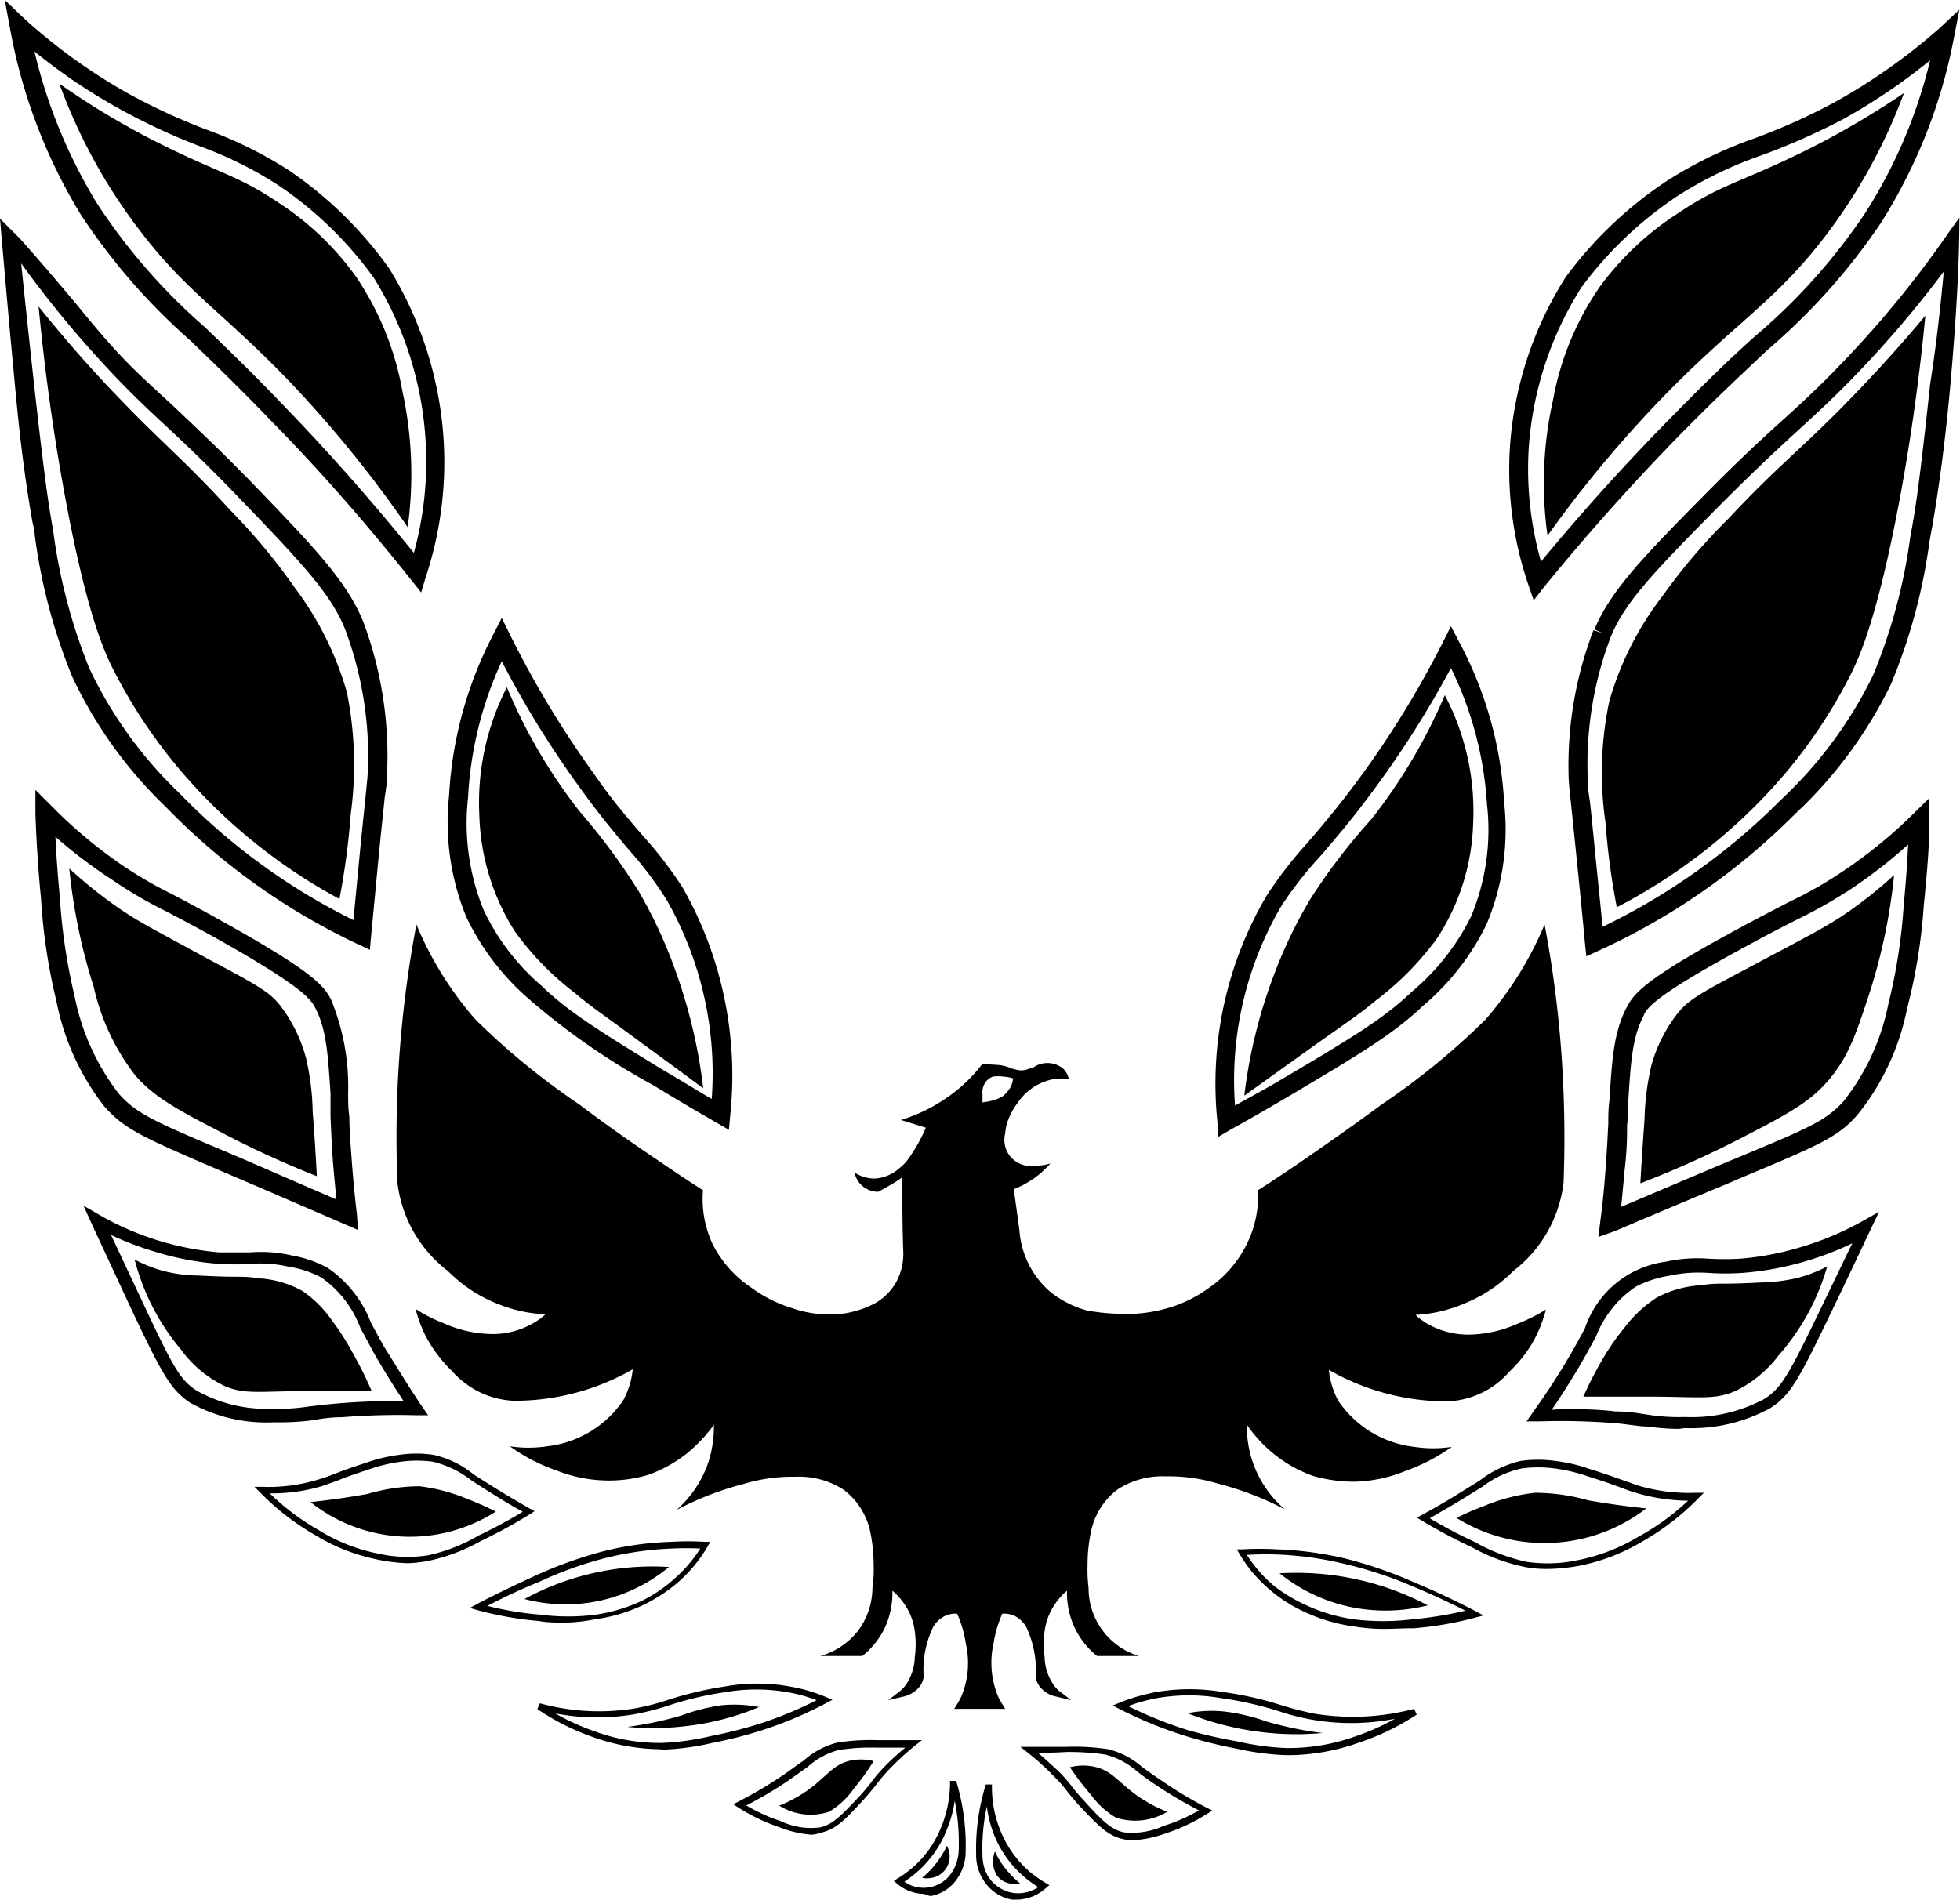 <svg viewBox="0 0 99.03 96" xmlns="http://www.w3.org/2000/svg"><g transform="translate(-1)"><path d="m55.93 66.23a5.08 5.08 0 0 1 -1.31-.56 4.14 4.14 0 0 1 -.64-.46 4.53 4.53 0 0 1 -1.47-3c-.09-.7-.19-1.4-.29-2.11a5.08 5.08 0 0 0 1.05-.57 4.93 4.93 0 0 0 .8-.73 2.64 2.64 0 0 1 -.8.11 1.32 1.32 0 0 1 -1.48-1.64 2.42 2.42 0 0 1 .12-.6 3.59 3.59 0 0 1 .51-.94 2.81 2.81 0 0 1 1.58-1.14 2.36 2.36 0 0 1 1-.06 1 1 0 0 0 -.3-.54 1.26 1.26 0 0 0 -1.39-.11.51.51 0 0 1 -.31.12.89.89 0 0 1 -.64.06l-.24-.06a2.1 2.1 0 0 0 -.67-.18l-.81-.05a.73.73 0 0 0 -.08.09l-.15.19a7.87 7.87 0 0 1 -1.61 1.45 8.24 8.24 0 0 1 -2.28 1.1l1.26.39a8.28 8.28 0 0 1 -1 1.73 3.63 3.63 0 0 1 -.44.4 2 2 0 0 1 -1.16.44 1.9 1.9 0 0 1 -1-.3 1.16 1.16 0 0 0 .45.72 1.24 1.24 0 0 0 .75.25l.65-.37a4.94 4.94 0 0 0 .56-.37c0 1.27 0 2.53.05 3.79a3 3 0 0 1 -.44 1.65 2.93 2.93 0 0 1 -1 .94 5.12 5.12 0 0 1 -1.49.5 5.67 5.67 0 0 1 -2.71-.27 6.71 6.71 0 0 1 -2-1 5.78 5.78 0 0 1 -2-2.24 5.37 5.37 0 0 1 -.48-2.71c-.58-.37-1.36-.88-2.26-1.5-.64-.43-2.27-1.53-4-2.84a36.6 36.6 0 0 1 -5.22-4.27 17.35 17.35 0 0 1 -3-4.82c-.32 1.68-.59 3.53-.77 5.52a57.55 57.55 0 0 0 -.19 7.52 6.58 6.58 0 0 0 2.55 4.47 7.29 7.29 0 0 0 2.46 1.64 7.18 7.18 0 0 0 2.47.55 3.11 3.11 0 0 1 -.57.42 4.06 4.06 0 0 1 -2.33.57 6.11 6.11 0 0 1 -2.27-.55 7.42 7.42 0 0 1 -1.39-.71 6.41 6.41 0 0 0 .6 1.54 7 7 0 0 0 1.24 1.6 4.48 4.48 0 0 0 1.56 1.14 4.42 4.42 0 0 0 1.54.36 11.86 11.86 0 0 0 2.59-.27 12 12 0 0 0 3.44-1.32 4.22 4.22 0 0 1 -.47 1.55 5.37 5.37 0 0 1 -3.86 2.34 6.31 6.31 0 0 1 -1.88 0 9.15 9.15 0 0 0 2.35 1.22 7.18 7.18 0 0 0 2.56.51 6.87 6.87 0 0 0 2.09-.29 6.76 6.76 0 0 0 1.92-1.06 7.42 7.42 0 0 0 1.39-1.47 5.9 5.9 0 0 1 -.28 1.9 5.64 5.64 0 0 1 -1.61 2.41 15.6 15.6 0 0 1 3.37-1.31 8.51 8.51 0 0 1 2.65-.37 4.12 4.12 0 0 1 2.46.68 3.61 3.61 0 0 1 1.34 2.26 7.92 7.92 0 0 1 .14 1.48 6.46 6.46 0 0 1 -.06 1.2 3.63 3.63 0 0 1 -.75 2.19 3.69 3.69 0 0 1 -1.88 1.25h2.12a4.2 4.2 0 0 0 1.1-1.35 4.25 4.25 0 0 0 .42-1.95 3.41 3.41 0 0 1 .58.64 3.07 3.07 0 0 1 .55 1.41 4.78 4.78 0 0 1 0 1.3 2.58 2.58 0 0 1 -.49 1.46 1.56 1.56 0 0 1 -.29.29l-.56.43.84-.2a1.44 1.44 0 0 0 .74-.48 1.09 1.09 0 0 0 .21-.49 5 5 0 0 1 .49-2.55 1.37 1.37 0 0 1 .62-.55 1.25 1.25 0 0 1 .58-.1 5.87 5.87 0 0 1 .44 1.52 4.38 4.38 0 0 1 -.24 2.69 5.74 5.74 0 0 1 -.35.6h2.58a5.74 5.74 0 0 1 -.35-.6 4.44 4.44 0 0 1 -.24-2.71 6 6 0 0 1 .44-1.5 1.36 1.36 0 0 1 .58.09 1.44 1.44 0 0 1 .62.56 5.14 5.14 0 0 1 .49 2.55 1.09 1.09 0 0 0 .21.49 1.4 1.4 0 0 0 .74.48l.84.2-.56-.43a1.56 1.56 0 0 1 -.29-.29 2.58 2.58 0 0 1 -.49-1.46 4.78 4.78 0 0 1 0-1.3 3.07 3.07 0 0 1 .55-1.41 3.1 3.1 0 0 1 .58-.64 4.19 4.19 0 0 0 .42 1.94 4.15 4.15 0 0 0 1.1 1.36h2.12a3.58 3.58 0 0 1 -2.55-3.44 7.54 7.54 0 0 1 -.05-1.2 7.92 7.92 0 0 1 .14-1.48 3.61 3.61 0 0 1 1.35-2.28 4.12 4.12 0 0 1 2.46-.68 8.54 8.54 0 0 1 2.65.37 15.6 15.6 0 0 1 3.37 1.3 5.49 5.49 0 0 1 -1.92-4.28 6.9 6.9 0 0 0 1.43 1.53 6.76 6.76 0 0 0 1.92 1.06 7.56 7.56 0 0 0 2.09.29 7.18 7.18 0 0 0 2.56-.54 9.48 9.48 0 0 0 2.35-1.22 6.31 6.31 0 0 1 -1.88 0 5.37 5.37 0 0 1 -3.86-2.34 4.22 4.22 0 0 1 -.47-1.55 12 12 0 0 0 3.44 1.32 11.8 11.8 0 0 0 2.59.27 4.42 4.42 0 0 0 1.54-.36 4.36 4.36 0 0 0 1.56-1.15 6.69 6.69 0 0 0 1.24-1.59 7.38 7.38 0 0 0 .6-1.54 8.81 8.81 0 0 1 -1.42.71 6.31 6.31 0 0 1 -2.27.55 4.15 4.15 0 0 1 -2.35-.57 3.22 3.22 0 0 1 -.55-.42 7.18 7.18 0 0 0 2.48-.58 7.29 7.29 0 0 0 2.46-1.64 6.58 6.58 0 0 0 2.54-4.47 59.32 59.32 0 0 0 -.19-7.52c-.18-2-.45-3.84-.77-5.52a17.58 17.58 0 0 1 -3 4.82 36.6 36.6 0 0 1 -5.22 4.27c-1.76 1.3-3.38 2.41-4 2.84-.9.62-1.68 1.13-2.26 1.5a5.48 5.48 0 0 1 -.56 2.71 5.78 5.78 0 0 1 -1.91 2.22 6.67 6.67 0 0 1 -2 1 7.56 7.56 0 0 1 -2.69.31 10.65 10.65 0 0 1 -1.47-.16zm-4.28-10.82a2.24 2.24 0 0 1 -.55.22 3.44 3.44 0 0 1 -.46.08v-.42a.78.78 0 0 1 0-.19.89.89 0 0 1 .21-.48 1.1 1.1 0 0 1 .3-.21 1.77 1.77 0 0 1 .55 0 1.87 1.87 0 0 1 .49.09 1.44 1.44 0 0 1 -.12.42 1.55 1.55 0 0 1 -.42.49z"/><path d="m22.28 29.94-.55-.69c-2.2-2.76-4.53-5.44-7-7.95-1.61-1.68-2.93-2.95-4.1-4.08a31.48 31.48 0 0 1 -5.57-6.41 27.38 27.38 0 0 1 -3.56-9.41l-.26-1.4 1.05 1a28.77 28.77 0 0 0 5.14 3.7 31.55 31.55 0 0 0 4 1.85 20.7 20.7 0 0 1 4.23 2.1 20.2 20.2 0 0 1 5 4.91 18.71 18.71 0 0 1 2.75 8.61 18.48 18.48 0 0 1 -.9 7zm-19.54-27.34a26.3 26.3 0 0 0 3.18 7.71 30.15 30.15 0 0 0 5.43 6.22c1.17 1.13 2.5 2.41 4.12 4.11 2.23 2.31 4.39 4.77 6.44 7.3a17.3 17.3 0 0 0 .59-5.73 17.61 17.61 0 0 0 -2.6-8.15 19 19 0 0 0 -4.78-4.66 19.51 19.51 0 0 0 -4-2 32.3 32.3 0 0 1 -4.12-1.92 28.84 28.84 0 0 1 -4.26-2.88z"/><path d="m19 14a15 15 0 0 1 2.33 5.76 19.74 19.74 0 0 1 .27 6.88 60.19 60.19 0 0 0 -6-7.39c-3.31-3.44-5.15-4.48-7.48-7.53a27.71 27.71 0 0 1 -4.12-7.49 39.85 39.85 0 0 0 5.16 3.07c2.93 1.46 3.93 1.59 6 3a14.54 14.54 0 0 1 3.84 3.7z"/><path d="m19.69 48-.62-.29a33.11 33.11 0 0 1 -9.68-6.92 22.19 22.19 0 0 1 -4.74-6.59 28.64 28.64 0 0 1 -1.9-7.2c0-.24-.09-.47-.13-.73-.46-2.68-.67-4.7-.89-7.07 0 0-.33-3.45-.73-8.15l1 1c.94 1.05 1.69 1.94 2.21 2.55 1 1.17 1.55 1.92 2.66 3.13s2.13 2.07 3.13 3.02 2.13 2 3.82 3.74c3.06 3.18 4.75 4.93 5.56 7a19.35 19.35 0 0 1 1.18 7.51c0 .34 0 .55-.12 1.28-.05.52-.14 1.31-.27 2.63-.18 1.85-.32 3.37-.42 4.39zm-17.62-34.69c.23 2.24.44 4.18.61 5.74.58 5.25.78 6.51 1 7.72a28.39 28.39 0 0 0 1.83 7 21.34 21.34 0 0 0 4.56 6.32 31.88 31.88 0 0 0 8.79 6.41c.09-1 .21-2.23.35-3.7.13-1.32.22-2.12.27-2.64.07-.7.09-.9.11-1.23a18.37 18.37 0 0 0 -1.15-7.12c-.71-1.78-2.16-3.33-5.36-6.65-1.67-1.74-2.79-2.79-3.78-3.71s-1.92-1.8-3.14-3.13a54.3 54.3 0 0 1 -4.09-5.01z"/><path d="m15.9 29.71a16.1 16.1 0 0 1 2.63 5.29 18.57 18.57 0 0 1 .19 6.15 37 37 0 0 1 -.57 4.28 28 28 0 0 1 -7.77-6.19 26.37 26.37 0 0 1 -3.79-5.67c-.38-.81-1.27-2.79-2.36-8.78-.43-2.36-.92-5.52-1.28-9.3 1.63 2.03 3.05 3.58 4.05 4.61 2.27 2.37 3.27 3.1 5.66 5.71a30.49 30.49 0 0 1 3.24 3.9z"/><path d="m37.83 57.1-.67-.39c-.75-.43-1.85-1.07-3.14-1.86a35.3 35.3 0 0 1 -6.34-4.4 12.74 12.74 0 0 1 -3.12-4.11 12.63 12.63 0 0 1 -.87-6.14 19.88 19.88 0 0 1 2.23-8.13l.43-.84.42.85a50.32 50.32 0 0 0 4.22 7c1 1.45 1.82 2.37 2.51 3.18a19.67 19.67 0 0 1 2 2.61 19.21 19.21 0 0 1 2.4 11.45zm-12.39-11.1a11.59 11.59 0 0 0 2.91 3.81c1.34 1.3 2.86 2.25 6.16 4.27 1 .58 1.78 1.07 2.45 1.46a17.66 17.66 0 0 0 -2.3-10.1 19.07 19.07 0 0 0 -1.89-2.5c-.66-.78-1.49-1.76-2.55-3.24a50 50 0 0 1 -3.87-6.28 18.67 18.67 0 0 0 -1.7 6.88 11.6 11.6 0 0 0 .79 5.7z"/><path d="m27 47.05a11.55 11.55 0 0 1 -1.78-5.81 12.81 12.81 0 0 1 1.39-6.51 27.12 27.12 0 0 0 3.67 6.27 31.74 31.74 0 0 1 3 4.06 23.56 23.56 0 0 1 1.78 3.81 26.44 26.44 0 0 1 1.47 6.13c-.67-.5-1.75-1.3-3.1-2.28-2-1.49-2.53-1.81-3.36-2.52a14.76 14.76 0 0 1 -3.07-3.15z"/><path d="m19.09 62.16-.76-.33c-2.32-1-4.25-1.84-5.64-2.43l-.51-.22c-3.95-1.7-4.89-2.1-5.92-3.28a12.53 12.53 0 0 1 -2.41-5.31 29.26 29.26 0 0 1 -.78-5.21c-.14-1.41-.23-2.83-.28-4.24v-1.22l.86.86a24 24 0 0 0 3.46 2.9 20.84 20.84 0 0 0 2.57 1.5c.64.34 1.45.76 2.6 1.41 4.44 2.47 5.07 3.2 5.44 3.91a11.53 11.53 0 0 1 .87 4.71c0 .44 0 .81.06 1.2 0 .6.05 1.26.13 2.34s.18 2 .25 2.59zm-15.29-19.87c.05 1 .12 2 .22 3a29.22 29.22 0 0 0 .75 5.06 11.77 11.77 0 0 0 2.23 4.92c.89 1 1.7 1.37 5.57 3l.52.22 4.91 2.13c-.05-.5-.11-1.11-.17-1.8-.08-1.09-.1-1.76-.13-2.37 0-.39 0-.75 0-1.18-.13-2-.21-3.26-.77-4.33-.21-.4-.51-1-5-3.52-1.15-.64-1.95-1.06-2.59-1.39a22.27 22.27 0 0 1 -2.66-1.56 24.84 24.84 0 0 1 -2.88-2.18z"/><path d="m15.2 50.87a7.65 7.65 0 0 1 1.26 2.59 13.07 13.07 0 0 1 .34 2.76c.07.83.14 1.93.21 3.22a48.34 48.34 0 0 1 -5.07-2.34c-2.13-1.1-3.21-1.72-4.11-2.76a11.32 11.32 0 0 1 -2.09-4.45 29.12 29.12 0 0 1 -1.24-6 22.58 22.58 0 0 0 2.66 2.11c.95.64 1.49.9 4.46 2.52 2.54 1.35 3.03 1.64 3.58 2.35z"/><path d="m15.14 71.88h-.36a7.89 7.89 0 0 1 -4.19-1c-1-.68-1.43-1.48-3.15-5.14l-1.81-3.9-.41-.91.86.5a14.66 14.66 0 0 0 6 1.86h1.55a6.9 6.9 0 0 1 2.09.15 6 6 0 0 1 1.83.63 5.93 5.93 0 0 1 2.19 2.77c.19.36.41.76.66 1.21.6.95 1.2 1.95 1.87 2.95l.36.52h-.63a35.62 35.62 0 0 0 -3.72.1c-.69 0-1.19.11-1.61.17a13 13 0 0 1 -1.53.09zm-8.53-9.47 1.41 3c1.72 3.68 2.06 4.32 2.92 4.87a7.21 7.21 0 0 0 3.87.91 9.46 9.46 0 0 0 1.78-.11c.43-.05.93-.11 1.64-.17 1.05-.08 2.11-.12 3.16-.11-.54-.81-1.06-1.65-1.53-2.48l-.66-1.23a5.42 5.42 0 0 0 -1.95-2.52 5 5 0 0 0 -1.64-.55 6.48 6.48 0 0 0 -1.94-.15 12.62 12.62 0 0 1 -1.62 0 14.47 14.47 0 0 1 -3.21-.61 15.19 15.19 0 0 1 -2.23-.85z"/><path d="m17.78 66.74a12.8 12.8 0 0 1 1 1.56 20.31 20.31 0 0 1 1 2c-.85 0-1.93-.06-3.18 0-2.48 0-3.22.19-4.26-.26a5.85 5.85 0 0 1 -2.19-1.83 11.57 11.57 0 0 1 -2.35-4.56 6.76 6.76 0 0 0 1.46.58 7.25 7.25 0 0 0 1.8.23c2.09.12 2.12 0 3 .14a5.17 5.17 0 0 1 2.22.64 5.84 5.84 0 0 1 1.5 1.5z"/><path d="m21.61 79a8.7 8.7 0 0 1 -1.61-.2 9.74 9.74 0 0 1 -3.09-1.23 12.72 12.72 0 0 1 -2.77-2.15l-.28-.28h.39a8.63 8.63 0 0 0 2.87-.38c.27-.08.49-.16.74-.26s.8-.31 1.59-.56a8 8 0 0 1 1.74-.42 5.84 5.84 0 0 1 1.7 0 4.89 4.89 0 0 1 2.05 1l1.14.72c.55.34 1.12.67 1.69 1l.24.13-.23.15a26.08 26.08 0 0 1 -2.49 1.36 9.33 9.33 0 0 1 -2.64 1 6.72 6.72 0 0 1 -1.04.12zm-6.95-3.5a12.24 12.24 0 0 0 2.43 1.82 9 9 0 0 0 3 1.19 6.72 6.72 0 0 0 2.54.09 8.61 8.61 0 0 0 2.55-1 23.93 23.93 0 0 0 2.23-1.2c-.5-.28-1-.57-1.46-.87-.47-.28-.84-.53-1.15-.73a5.08 5.08 0 0 0 -1.93-.93 6 6 0 0 0 -1.61 0 8 8 0 0 0 -1.68.41c-.78.25-1.22.42-1.57.56l-.76.27a9 9 0 0 1 -2.59.36z"/><path d="m24.68 75.78a14.23 14.23 0 0 1 1.37.61 8.06 8.06 0 0 1 -9.36-.48c1.23-.13 2.21-.29 2.87-.41a9.62 9.62 0 0 1 2.63-.39 9.07 9.07 0 0 1 2.49.67z"/><path d="m34.8 79.19a8.16 8.16 0 0 1 -7.3 1.62 13.53 13.53 0 0 1 7.3-1.62z"/><path d="m29.64 82c-.51 0-1 0-1.41-.08a17.48 17.48 0 0 1 -3.11-.55l-.38-.11.35-.19c1-.53 2-1 3-1.46a21.35 21.35 0 0 1 3.34-1.2 15.94 15.94 0 0 1 3.45-.49 14.53 14.53 0 0 1 1.75 0h.26l-.13.22a7.2 7.2 0 0 1 -1.58 1.89 8 8 0 0 1 -1.72 1.1 8.18 8.18 0 0 1 -2.38.7 8.88 8.88 0 0 1 -1.44.17zm-4-.84a16.22 16.22 0 0 0 2.66.44 11 11 0 0 0 2.8 0 8.45 8.45 0 0 0 2.29-.68 7.26 7.26 0 0 0 1.61-1.07 7 7 0 0 0 1.38-1.59 14.18 14.18 0 0 0 -1.46 0 16.51 16.51 0 0 0 -3.38.49 19 19 0 0 0 -3.29 1.19c-.9.36-1.79.78-2.65 1.23z"/><path d="m34.32 88.4a10.43 10.43 0 0 1 -3.32-.6 12.08 12.08 0 0 1 -2.85-1.43l.13-.29a11.26 11.26 0 0 0 4.83.25 11.67 11.67 0 0 0 1.63-.42 17.91 17.91 0 0 1 2.88-.68 9.32 9.32 0 0 1 3.29 0 8.29 8.29 0 0 1 1.84.54l.31.13-.3.16a19.78 19.78 0 0 1 -3.29 1.39 22.19 22.19 0 0 1 -2.47.63 12.94 12.94 0 0 1 -2.51.34zm-5.26-1.81a11.36 11.36 0 0 0 2 .91 9.46 9.46 0 0 0 3.38.58 12.6 12.6 0 0 0 2.45-.34 22.69 22.69 0 0 0 2.43-.61 19.76 19.76 0 0 0 2.94-1.21 8.21 8.21 0 0 0 -1.45-.4 9.23 9.23 0 0 0 -3.19 0 16.65 16.65 0 0 0 -2.84.67 12.81 12.81 0 0 1 -1.66.43 11.18 11.18 0 0 1 -4.06-.03z"/><path d="m39.35 86.27a13.51 13.51 0 0 1 -4.07 1 12.89 12.89 0 0 1 -2.58 0 17.52 17.52 0 0 0 2.74-.58 9.9 9.9 0 0 1 2-.51 6.45 6.45 0 0 1 1.91.09z"/><path d="m42 92.72a5.62 5.62 0 0 1 -1.65-.39 9.31 9.31 0 0 1 -2.07-1l-.23-.15.25-.13a22 22 0 0 0 2.31-1.37c.4-.28.7-.51 1-.71a4 4 0 0 1 1.67-.9 10.37 10.37 0 0 1 2-.13h.05 1.82.43l-.34.27a13.94 13.94 0 0 0 -1.38 1.28 8.32 8.32 0 0 0 -.62.74c-.15.19-.31.39-.58.69-.92 1-1.39 1.51-2.15 1.69a2 2 0 0 1 -.51.11zm-3.31-1.49a8.65 8.65 0 0 0 1.75.8 3.57 3.57 0 0 0 2 .32c.66-.15 1.1-.64 2-1.59.27-.29.42-.49.57-.68a8.32 8.32 0 0 1 .64-.76 13.47 13.47 0 0 1 1.09-1h-1.44a10.47 10.47 0 0 0 -1.93.12 3.83 3.83 0 0 0 -1.56.85l-1 .71a20.83 20.83 0 0 1 -2.08 1.23z"/><path d="m45.14 89a12.33 12.33 0 0 1 -1 1.39 4.09 4.09 0 0 1 -1.25 1.17 3 3 0 0 1 -2.52-.31 6.69 6.69 0 0 0 1.28-.67c1.06-.71 1.35-1.34 2.21-1.58a2.56 2.56 0 0 1 1.28 0z"/><path d="m47.69 95.71a2.15 2.15 0 0 1 -1.37-.52l-.16-.14.18-.11a5.43 5.43 0 0 0 1.51-1.35 5.54 5.54 0 0 0 .72-1.29 6 6 0 0 0 .43-2.3h.31a11.12 11.12 0 0 1 .48 3.53 2.37 2.37 0 0 1 -.35 1.29 2.07 2.07 0 0 1 -1.42 1 1.62 1.62 0 0 1 -.33-.11zm-1-.62a1.69 1.69 0 0 0 2.44-.53 2.13 2.13 0 0 0 .31-1.13 11 11 0 0 0 -.2-2.43 6.12 6.12 0 0 1 -.38 1.41 5.54 5.54 0 0 1 -2.15 2.67z"/><path d="m48.84 93.28a1.1 1.1 0 0 1 -.44 1.51 1.23 1.23 0 0 1 -.81.11 4.71 4.71 0 0 0 .69-.71 4.59 4.59 0 0 0 .56-.91z"/><path d="m78.49 30.34-.28-.82a18 18 0 0 1 -.92-6.94 18.35 18.35 0 0 1 2.82-8.58 20.21 20.21 0 0 1 5.16-4.89 21.36 21.36 0 0 1 4.35-2.11 31.14 31.14 0 0 0 4.09-1.84 29.84 29.84 0 0 0 5.29-3.74l1-.93-.27 1.38a26.77 26.77 0 0 1 -3.7 9.4 31.73 31.73 0 0 1 -5.7 6.39c-1.2 1.13-2.56 2.4-4.21 4.07-2.47 2.51-4.86 5.18-7.11 7.94zm2.42-15.83a17.35 17.35 0 0 0 -2.67 8.13 17.15 17.15 0 0 0 .62 5.74c2.1-2.54 4.32-5 6.61-7.32 1.66-1.69 3-3 4.23-4.09a30.23 30.23 0 0 0 5.55-6.22 25.27 25.27 0 0 0 3.27-7.7 30.47 30.47 0 0 1 -4.35 2.95 33.73 33.73 0 0 1 -4.17 1.85 20.2 20.2 0 0 0 -4.16 2 19.39 19.39 0 0 0 -4.93 4.66z"/><path d="m81.86 14.45a14.6 14.6 0 0 0 -2.39 5.75 19.17 19.17 0 0 0 -.28 6.87 60.84 60.84 0 0 1 6.19-7.37c3.39-3.43 5.27-4.48 7.66-7.53a27.86 27.86 0 0 0 4.16-7.47 41.9 41.9 0 0 1 -5.28 3.06c-3 1.46-4 1.58-6.11 3a14.89 14.89 0 0 0 -3.95 3.69z"/><path d="m81.15 48.33-.07-.67c-.09-1-.24-2.53-.43-4.38-.13-1.31-.22-2.11-.27-2.63-.08-.73-.1-.93-.12-1.27a19.09 19.09 0 0 1 1.25-7.53l.49.15-.44-.19c.83-2 2.56-3.76 5.7-6.94 1.72-1.74 2.88-2.8 3.91-3.73s1.93-1.77 3.16-3.07a52.53 52.53 0 0 0 5.19-6.41l.48-.66c0 2.38-.18 5.35-.47 8.59-.34 3.73-.75 6.12-.91 7.06-.05.25-.09.48-.13.71a28.62 28.62 0 0 1 -1.95 7.22 22.26 22.26 0 0 1 -4.86 6.57 33.79 33.79 0 0 1 -9.92 6.9zm18.06-34.61a54.9 54.9 0 0 1 -4.23 5c-1.26 1.32-2.17 2.15-3.22 3.11s-2.16 2-3.87 3.71c-3.28 3.32-4.77 4.86-5.5 6.63a18.1 18.1 0 0 0 -1.17 7.11c0 .33 0 .52.11 1.22.06.52.14 1.32.27 2.64s.28 2.73.37 3.7a32.77 32.77 0 0 0 9-6.41 21.49 21.49 0 0 0 4.67-6.31 27.91 27.91 0 0 0 1.88-7c.23-1.21.44-2.47 1-7.7.24-1.5.48-3.42.69-5.7z"/><path d="m85 30.12a15.84 15.84 0 0 0 -2.69 5.32 17.5 17.5 0 0 0 -.19 6.14 36.42 36.42 0 0 0 .57 4.27 28.3 28.3 0 0 0 8-6.18 25.75 25.75 0 0 0 3.86-5.67c.4-.81 1.31-2.79 2.43-8.76.44-2.36.94-5.52 1.3-9.29-1.67 2-3.13 3.53-4.15 4.57-2.33 2.36-3.36 3.08-5.8 5.69a29.6 29.6 0 0 0 -3.33 3.91z"/><path d="m62.56 57.45-.05-.76a18.75 18.75 0 0 1 2.49-11.43 20.81 20.81 0 0 1 2-2.6c.7-.81 1.5-1.74 2.57-3.18a48.55 48.55 0 0 0 4.32-7l.42-.83.43.82a19.43 19.43 0 0 1 2.26 8.12 12.34 12.34 0 0 1 -.9 6.14 12.63 12.63 0 0 1 -3.19 4.09c-1.51 1.44-3.28 2.49-6.49 4.4-1.33.79-2.45 1.43-3.23 1.86zm11.75-23.69a50.36 50.36 0 0 1 -4 6.29c-1.09 1.47-1.94 2.45-2.62 3.24a19.26 19.26 0 0 0 -1.94 2.48 17.43 17.43 0 0 0 -2.35 10.1c.72-.4 1.6-.87 2.6-1.47 3.39-2 5-3 6.32-4.27a11.81 11.81 0 0 0 3-3.8 11.36 11.36 0 0 0 .81-5.69 18.19 18.19 0 0 0 -1.82-6.88z"/><path d="m73.6 47.43a11.18 11.18 0 0 0 1.83-5.8 12.61 12.61 0 0 0 -1.43-6.5 27.54 27.54 0 0 1 -3.72 6.28 30.74 30.74 0 0 0 -3.09 4.05 23.76 23.76 0 0 0 -1.82 3.8 25.59 25.59 0 0 0 -1.5 6.11l3.18-2.28c2.09-1.49 2.59-1.8 3.44-2.51a15.13 15.13 0 0 0 3.11-3.15z"/><path d="m81.76 62.51.1-.82c.08-.59.18-1.48.26-2.58s.11-1.73.14-2.32c0-.4 0-.77.06-1.21.13-2.08.22-3.46.89-4.71.38-.71 1-1.44 5.57-3.91 1.18-.64 2-1.06 2.66-1.4a20.91 20.91 0 0 0 2.63-1.5 24.18 24.18 0 0 0 3.56-2.89l.85-.84v1.2c0 1.38-.14 2.8-.28 4.23a28.34 28.34 0 0 1 -.85 5.24 12.39 12.39 0 0 1 -2.47 5.3c-1 1.18-2 1.58-6 3.26l-.53.23c-1.42.59-3.4 1.42-5.77 2.43zm2.3-11.2c-.58 1.08-.66 2.3-.79 4.33 0 .43 0 .8-.06 1.19 0 .6 0 1.27-.13 2.35-.06.69-.12 1.3-.17 1.81l5-2.12.53-.22c4-1.66 4.8-2 5.71-3a11.54 11.54 0 0 0 2.26-4.91 28.22 28.22 0 0 0 .78-5.06c.1-1 .17-2 .22-3a25.09 25.09 0 0 1 -2.82 2.2 24.63 24.63 0 0 1 -2.73 1.56c-.66.33-1.48.75-2.65 1.39-4.65 2.52-5 3.11-5.17 3.5z"/><path d="m85.74 51.24a7.59 7.59 0 0 0 -1.3 2.59 13.34 13.34 0 0 0 -.35 2.75c-.06.84-.14 1.93-.21 3.22a50.64 50.64 0 0 0 5.2-2.34c2.18-1.13 3.29-1.72 4.21-2.76 1.07-1.2 1.46-2.36 2.14-4.43a28.85 28.85 0 0 0 1.27-6.05 21.53 21.53 0 0 1 -2.7 2.12c-1 .64-1.53.9-4.57 2.52-2.63 1.39-3.13 1.68-3.69 2.38z"/><path d="m85.8 72.21a11.85 11.85 0 0 1 -1.57-.12c-.42 0-.93-.11-1.65-.17a34.79 34.79 0 0 0 -3.81-.09h-.64l.37-.53a34.91 34.91 0 0 0 1.9-2.94c.26-.45.47-.85.67-1.21a5 5 0 0 1 4.11-3.39 7.32 7.32 0 0 1 2.15-.15 14.61 14.61 0 0 0 1.59 0 14.78 14.78 0 0 0 3.15-.61 15.1 15.1 0 0 0 3-1.27l.87-.49-.43.9c-.78 1.65-1.42 3-1.85 3.89-1.76 3.66-2.16 4.46-3.23 5.14a8.29 8.29 0 0 1 -4.28 1zm-6-1c.93 0 1.88 0 2.83.12.73 0 1.25.11 1.68.17a10 10 0 0 0 1.83.11 7.75 7.75 0 0 0 4-.91c.88-.56 1.23-1.19 3-4.87.36-.74.85-1.77 1.45-3a15.62 15.62 0 0 1 -2.3.89 15.27 15.27 0 0 1 -3.29.61 13.25 13.25 0 0 1 -1.66 0 7 7 0 0 0 -2 .14 5.57 5.57 0 0 0 -1.7.56 5.38 5.38 0 0 0 -2 2.51c-.2.37-.42.77-.68 1.23-.48.83-1 1.66-1.56 2.48z"/><path d="m83.09 67.08a12 12 0 0 0 -1.09 1.56 19.39 19.39 0 0 0 -1 1.94h3.26c2.55 0 3.3.18 4.37-.26a6 6 0 0 0 2.24-1.83 11.53 11.53 0 0 0 2.45-4.49 7.12 7.12 0 0 1 -1.49.58 8.88 8.88 0 0 1 -1.85.23c-2.14.12-2.17 0-3 .14a5.4 5.4 0 0 0 -2.28.63 6.31 6.31 0 0 0 -1.61 1.5z"/><path d="m79.17 79.29a5.9 5.9 0 0 1 -1.08-.09 9.39 9.39 0 0 1 -2.71-1 27.22 27.22 0 0 1 -2.55-1.36l-.24-.14.25-.14c.59-.32 1.17-.65 1.73-1l1.18-.73a5.34 5.34 0 0 1 2.09-1 6.4 6.4 0 0 1 1.74 0 8.41 8.41 0 0 1 1.78.42c.8.25 1.26.42 1.63.55l.76.27a9 9 0 0 0 2.94.37h.4l-.29.29a12.76 12.76 0 0 1 -2.8 2.16 10 10 0 0 1 -3.16 1.23 9.23 9.23 0 0 1 -1.67.17zm-5.93-2.56c.74.44 1.51.84 2.28 1.2a9.25 9.25 0 0 0 2.62 1 7.29 7.29 0 0 0 2.6-.09 9.47 9.47 0 0 0 3.06-1.19 11.92 11.92 0 0 0 2.49-1.81 9.46 9.46 0 0 1 -2.64-.4c-.28-.08-.51-.17-.78-.27s-.81-.3-1.61-.55a8.4 8.4 0 0 0 -1.72-.41 6.28 6.28 0 0 0 -1.65 0 5 5 0 0 0 -2 .93l-1.18.73z"/><path d="m76 76.1a14.53 14.53 0 0 0 -1.41.61 8.43 8.43 0 0 0 9.59-.48c-1.26-.13-2.26-.29-2.94-.41a9.92 9.92 0 0 0 -2.69-.38 9.32 9.32 0 0 0 -2.55.66z"/><path d="m65.65 79.51a8.54 8.54 0 0 0 3.72 1.73 8.8 8.8 0 0 0 3.77-.11 14.19 14.19 0 0 0 -5-1.55 14.37 14.37 0 0 0 -2.49-.07z"/><path d="m70.94 82.32a9.22 9.22 0 0 1 -1.5-.12 8.6 8.6 0 0 1 -2.44-.7 7.49 7.49 0 0 1 -1.76-1.09 7.16 7.16 0 0 1 -1.62-1.89l-.13-.22h.26a15.41 15.41 0 0 1 1.8 0 17.43 17.43 0 0 1 3.53.49 21.9 21.9 0 0 1 3.4 1.19c1.07.45 2.12.94 3.12 1.47l.36.19-.39.1a17.21 17.21 0 0 1 -3.18.55c-.46-.01-.93.03-1.45.03zm-6.94-3.74a6.84 6.84 0 0 0 1.4 1.59 8.52 8.52 0 0 0 1.7 1 8.64 8.64 0 0 0 2.34.67 12.21 12.21 0 0 0 2.88 0 19.27 19.27 0 0 0 2.72-.44c-.88-.45-1.79-.87-2.71-1.25a20.33 20.33 0 0 0 -3.33-1.1 17.38 17.38 0 0 0 -3.46-.49 15 15 0 0 0 -1.54.02z"/><path d="m66.15 88.7h-.15a13.58 13.58 0 0 1 -2.57-.34 23.67 23.67 0 0 1 -2.53-.63 21.31 21.31 0 0 1 -3.37-1.38l-.31-.16.32-.13a9.43 9.43 0 0 1 1.88-.55 10 10 0 0 1 3.37 0 17.24 17.24 0 0 1 3 .68 16 16 0 0 0 1.66.42 12.2 12.2 0 0 0 5-.25l.13.29a12.4 12.4 0 0 1 -2.93 1.42 10.72 10.72 0 0 1 -3.5.63zm-8.15-2.48a20.91 20.91 0 0 0 3 1.21 24.25 24.25 0 0 0 2.5.57 13.34 13.34 0 0 0 2.51.34h.14a10 10 0 0 0 3.33-.59 11.66 11.66 0 0 0 2-.89 11.43 11.43 0 0 1 -5.86-.38 17.54 17.54 0 0 0 -2.91-.66 9.44 9.44 0 0 0 -3.27 0 8.93 8.93 0 0 0 -1.44.4z"/><path d="m61 86.58a14.93 14.93 0 0 0 4.17 1 14.35 14.35 0 0 0 2.65 0 18 18 0 0 1 -2.82-.58 9.92 9.92 0 0 0 -2.09-.5 6.15 6.15 0 0 0 -1.91.08z"/><path d="m58.24 93a2.27 2.27 0 0 1 -.5-.06c-.77-.17-1.24-.67-2.19-1.67-.28-.31-.44-.51-.6-.7a5.64 5.64 0 0 0 -.64-.74 13.13 13.13 0 0 0 -1.41-1.28l-.34-.27h.44 1.87a11.23 11.23 0 0 1 2.13.12 4.1 4.1 0 0 1 1.71.9c.28.2.59.43 1 .7a20.34 20.34 0 0 0 2.29 1.37l.26.13-.25.15a9.16 9.16 0 0 1 -2.11 1 5.91 5.91 0 0 1 -1.66.35zm-4.81-4.43c.39.33.76.67 1.11 1a7.53 7.53 0 0 1 .66.77c.15.19.31.38.58.67.9 1 1.35 1.44 2 1.59a3.83 3.83 0 0 0 2-.32 9 9 0 0 0 1.8-.79 21.13 21.13 0 0 1 -2.14-1.26c-.42-.28-.75-.52-1-.72a3.9 3.9 0 0 0 -1.59-.84 12.34 12.34 0 0 0 -2-.13c-.46.03-.93.04-1.42.04z"/><path d="m55.06 89.31a12.92 12.92 0 0 0 1.06 1.39 4.15 4.15 0 0 0 1.27 1.16 3.16 3.16 0 0 0 2.59-.3 7.06 7.06 0 0 1 -1.31-.67c-1.09-.71-1.38-1.34-2.27-1.58a2.68 2.68 0 0 0 -1.34 0z"/><path d="m52.44 96h-.31a2.14 2.14 0 0 1 -1.45-1 2.31 2.31 0 0 1 -.36-1.29 10.9 10.9 0 0 1 .49-3.53h.31a5.76 5.76 0 0 0 .43 2.34 5.36 5.36 0 0 0 .73 1.28 5.25 5.25 0 0 0 1.54 1.35l.2.12-.17.14a2.24 2.24 0 0 1 -1.41.59zm-1.58-4.71a9.9 9.9 0 0 0 -.22 2.43 2.11 2.11 0 0 0 .3 1.13 1.87 1.87 0 0 0 1.24.81 1.85 1.85 0 0 0 1.28-.29 5.55 5.55 0 0 1 -1.46-1.3 5.41 5.41 0 0 1 -.78-1.36 5.87 5.87 0 0 1 -.36-1.42z"/><path d="m51.27 93.57a1.35 1.35 0 0 0 .12 1.24 1.19 1.19 0 0 0 .33.27 1.29 1.29 0 0 0 .83.11 5.25 5.25 0 0 1 -.71-.71 4.25 4.25 0 0 1 -.57-.91z"/></g></svg>